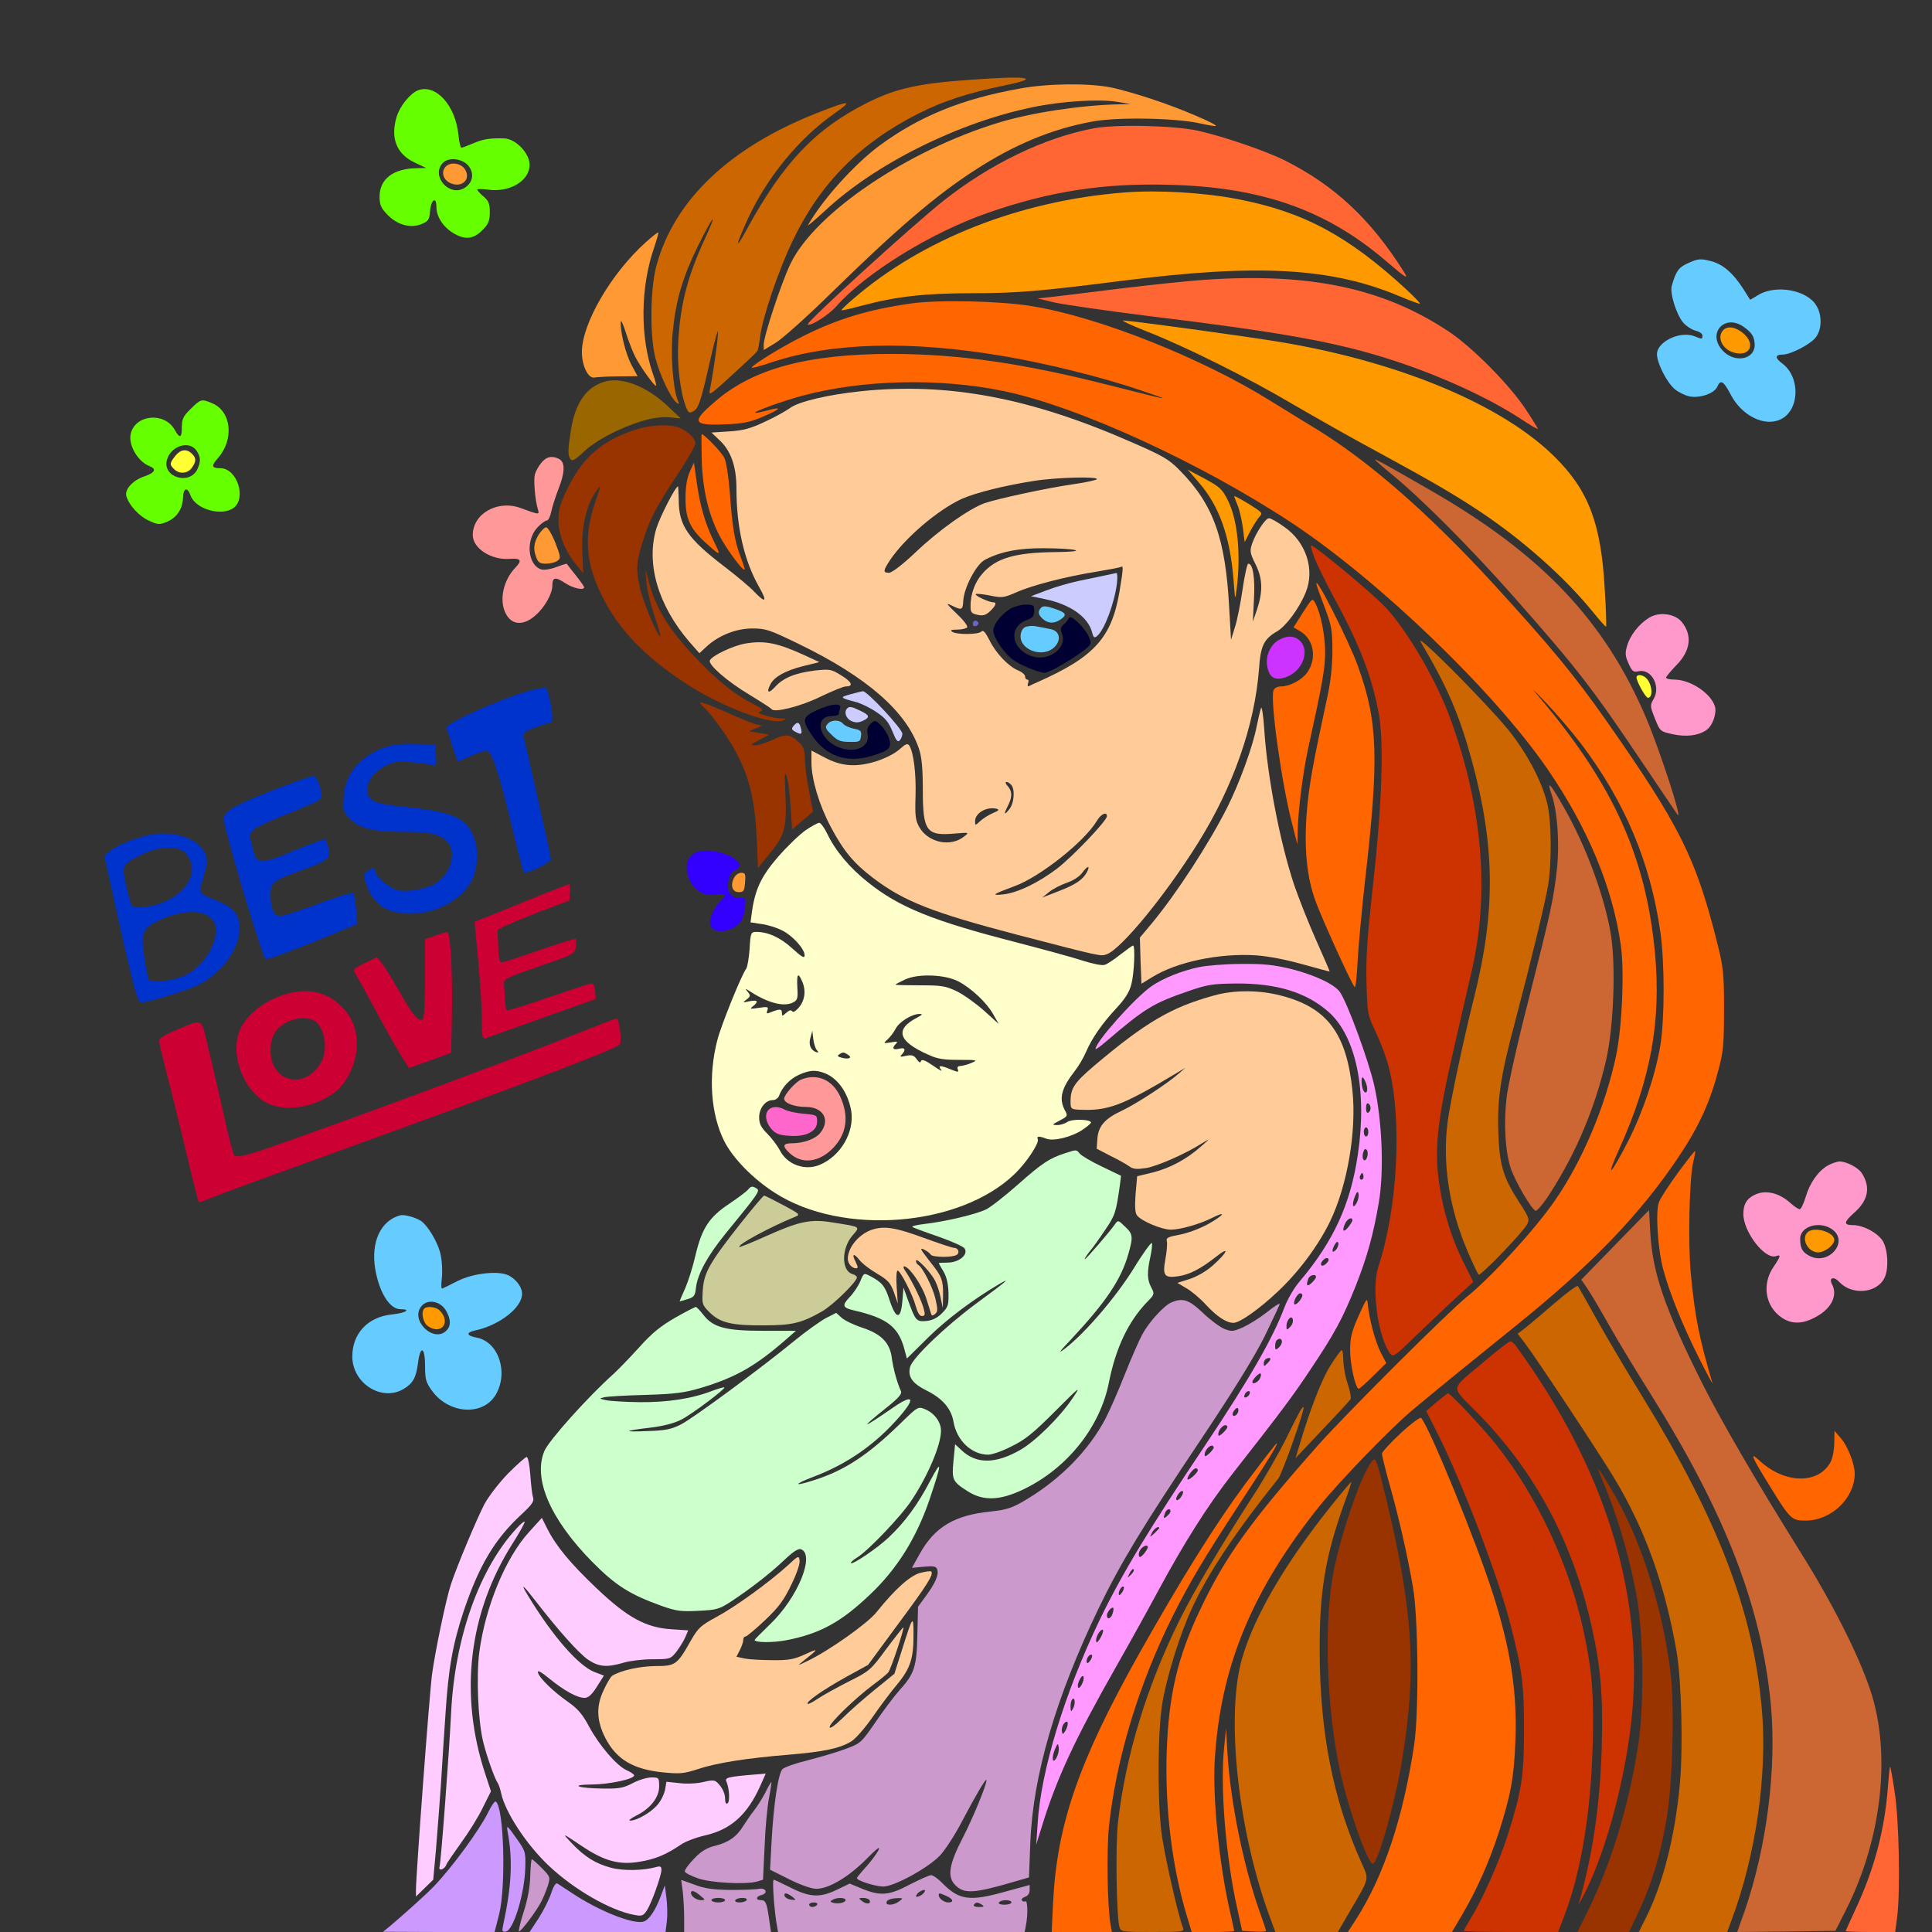 <?xml version="1.0" encoding="UTF-8" standalone="no"?>
<svg
   xmlns:dc="http://purl.org/dc/elements/1.1/"
   xmlns:cc="http://creativecommons.org/ns#"
   xmlns:rdf="http://www.w3.org/1999/02/22-rdf-syntax-ns#"
   xmlns:svg="http://www.w3.org/2000/svg"
   xmlns="http://www.w3.org/2000/svg"
   xmlns:sodipodi="http://sodipodi.sourceforge.net/DTD/sodipodi-0.dtd"
   xmlns:inkscape="http://www.inkscape.org/namespaces/inkscape"
   version="1.0"
   width="850pt"
   height="850pt"
   viewBox="0 0 850 850"
   preserveAspectRatio="xMidYMid meet"
   id="svg2"
   inkscape:version="0.91 r13725"
   sodipodi:docname="IMG_1867.svg">
  <rect x="0" y="0" width="850" height="850" fill="#333333" stroke="none"/>
  <defs
     id="defs212" />
  <sodipodi:namedview
     pagecolor="#ffffff"
     bordercolor="#666666"
     borderopacity="1"
     objecttolerance="10"
     gridtolerance="10"
     guidetolerance="10"
     inkscape:pageopacity="0"
     inkscape:pageshadow="2"
     inkscape:window-width="1920"
     inkscape:window-height="980"
     id="namedview210"
     showgrid="false"
     inkscape:zoom="0.88847059"
     inkscape:cx="513.00489"
     inkscape:cy="510.49043"
     inkscape:window-x="0"
     inkscape:window-y="1"
     inkscape:window-maximized="1"
     inkscape:current-layer="svg2" />
  <g
     transform="translate(0,850) scale(0.1,-0.1)"
     fill="#000000"
     stroke="none"
     id="g6">
    <path
       d="M0 4250 l0 -4250 828 0 827 1 72 67 72 67 16 235 c8 129 22 337 30 462 8 125 21 273 30 329 33 224 131 547 215 708 47 91 133 190 195 227 27 15 54 43 70 70 28 47 270 295 468 478 135 124 157 159 206 331 41 139 74 192 166 260 40 30 76 59 80 65 4 7 -5 23 -22 38 -112 104 -166 283 -143 476 14 117 31 174 95 321 44 98 54 134 59 198 4 42 3 77 -1 77 -5 -1 -19 -7 -33 -15 -36 -21 -86 -19 -110 5 -25 25 -25 55 0 103 l20 37 -22 0 c-90 0 -153 139 -94 207 22 26 30 28 93 28 57 0 76 -4 105 -24 20 -14 43 -36 52 -50 15 -25 15 -21 16 86 0 169 -33 300 -110 433 -57 98 -188 248 -273 313 -99 76 -200 184 -262 280 -49 74 -51 77 -90 77 -22 0 -53 7 -68 15 -26 14 -28 13 -37 -11 -6 -14 -10 -28 -10 -31 0 -3 -16 -27 -35 -53 -87 -118 -203 -97 -213 39 -4 55 3 80 46 164 2 4 -11 7 -29 7 -77 0 -149 63 -149 130 0 105 117 174 232 137 49 -15 49 -15 42 6 -15 47 -8 133 14 169 25 40 70 63 105 54 23 -5 24 -3 30 67 8 90 21 129 62 188 l33 46 -20 31 c-86 137 55 430 303 628 38 31 87 82 111 117 147 217 446 405 808 507 319 89 597 108 953 64 242 -29 399 -79 662 -209 105 -51 225 -110 267 -129 236 -110 438 -312 591 -586 38 -69 104 -138 202 -212 131 -99 278 -275 350 -418 15 -30 57 -86 92 -124 43 -47 78 -98 108 -160 71 -145 95 -270 95 -503 0 -78 5 -142 11 -157 13 -27 29 -26 29 3 0 9 13 38 29 64 36 56 92 87 157 87 41 0 51 -5 86 -40 40 -40 40 -41 36 -104 -3 -50 -10 -71 -31 -99 -15 -20 -27 -38 -27 -40 0 -3 15 -8 34 -11 44 -8 111 -57 131 -95 33 -65 5 -150 -60 -177 -40 -16 -112 -18 -149 -4 -14 5 -26 6 -26 2 0 -4 16 -53 35 -109 19 -56 53 -171 75 -255 23 -84 66 -229 96 -323 81 -251 98 -341 98 -515 0 -164 -18 -261 -77 -421 -86 -232 -104 -481 -61 -834 26 -210 69 -357 151 -518 102 -198 261 -298 352 -222 63 53 63 159 0 172 -31 6 -39 30 -13 40 23 9 89 -14 124 -43 53 -45 83 -108 88 -188 3 -49 0 -82 -10 -106 -36 -85 -121 -148 -213 -157 -30 -3 -55 -7 -55 -8 0 -1 36 -62 80 -134 224 -368 333 -654 386 -1016 19 -130 24 -393 11 -532 l-7 -83 60 0 60 0 0 4250 0 4250 -4250 0 -4250 0 0 -4250z m1925 3864 c54 -25 115 -137 115 -210 0 -21 3 -25 18 -19 52 23 121 35 162 29 35 -5 55 -16 88 -49 37 -37 42 -48 42 -88 0 -34 -6 -53 -25 -75 -25 -30 -98 -62 -140 -62 -21 0 -22 -2 -12 -38 13 -49 4 -83 -34 -126 -53 -61 -124 -59 -191 5 -39 36 -43 38 -59 23 -10 -9 -38 -19 -62 -21 -98 -11 -199 85 -182 175 8 43 57 98 101 112 l36 12 -21 22 c-65 69 -55 215 21 282 52 47 88 54 143 28z m5640 -753 c41 -19 108 -85 127 -126 l10 -23 42 19 c151 68 332 -48 286 -185 -14 -42 -75 -99 -123 -115 l-35 -12 24 -42 c48 -85 26 -205 -45 -242 -80 -41 -196 10 -262 114 l-15 23 -34 -21 c-114 -69 -270 41 -270 189 0 51 31 85 94 102 l44 12 -25 32 c-73 97 -61 228 25 273 47 25 105 26 157 2z m-6604 -624 c70 -46 88 -136 44 -222 -13 -27 -23 -49 -22 -50 84 -32 125 -137 77 -198 -42 -53 -126 -59 -193 -13 l-35 24 -24 -36 c-56 -88 -137 -92 -218 -14 -79 76 -79 138 -1 181 43 23 43 24 23 40 -33 26 -62 83 -62 122 0 41 27 82 70 104 33 17 96 20 105 5 3 -5 14 -14 25 -20 15 -8 22 -4 39 25 24 41 75 75 112 75 14 0 41 -10 60 -23z m1469 -1232 c14 -17 43 -197 32 -206 -4 -3 -32 -16 -63 -28 -56 -22 -57 -23 -48 -54 10 -38 109 -471 116 -508 4 -23 -1 -27 -77 -57 -45 -18 -90 -32 -100 -32 -15 0 -23 22 -50 138 -50 218 -92 376 -101 386 -4 5 -30 0 -61 -12 -77 -31 -80 -31 -99 8 l-18 35 -1 -32 c0 -17 -7 -38 -15 -47 -14 -13 -21 -13 -63 -1 -99 30 -192 11 -222 -46 -20 -37 4 -47 146 -63 175 -19 209 -30 266 -87 55 -55 73 -107 65 -190 -9 -105 -62 -175 -174 -231 -112 -55 -247 -49 -320 15 l-33 29 0 -55 c0 -34 -5 -59 -12 -64 -20 -12 -212 -90 -316 -129 -128 -47 -138 -46 -166 17 l-23 52 -30 -54 c-62 -111 -164 -176 -343 -223 -138 -35 -136 -37 -183 156 -64 266 -108 482 -105 513 6 63 177 139 313 139 110 0 180 -46 207 -136 9 -32 9 -48 -5 -90 -9 -29 -15 -53 -14 -54 12 -10 97 -41 97 -36 0 4 -18 71 -40 149 -57 206 -58 216 -24 240 72 51 405 187 433 178 23 -7 51 -73 51 -120 0 -20 -8 -43 -18 -53 -10 -10 -76 -40 -147 -66 -72 -27 -134 -52 -138 -56 -5 -4 -5 -24 -1 -44 8 -46 5 -46 181 29 70 30 131 51 134 47 11 -12 41 -143 36 -156 -3 -7 -58 -35 -124 -61 -65 -27 -124 -53 -130 -58 -14 -10 -18 -63 -5 -71 5 -3 72 20 151 50 78 30 149 54 157 54 11 0 13 6 9 20 -8 26 8 46 57 71 l38 19 27 -39 c52 -74 117 -89 207 -46 63 30 87 120 39 140 -10 4 -81 11 -158 15 -185 11 -231 27 -272 98 -23 38 -25 50 -19 104 11 105 80 192 195 246 43 20 70 25 135 26 45 0 93 -3 107 -7 24 -6 26 -4 21 18 -6 35 10 51 102 97 94 47 177 79 290 113 98 29 91 28 106 10z m118 -916 c2 -37 -2 -59 -10 -67 -7 -5 -76 -34 -153 -62 -77 -29 -145 -56 -150 -61 -11 -8 -8 -89 4 -89 3 0 75 25 160 55 84 30 157 52 162 49 5 -3 9 -33 9 -68 0 -74 15 -64 -184 -127 l-138 -44 5 -38 c3 -21 7 -40 9 -42 3 -4 191 62 320 111 30 12 51 15 57 9 13 -14 22 -108 12 -123 -4 -7 -80 -40 -167 -73 -87 -33 -206 -78 -264 -99 -58 -22 -112 -40 -121 -40 -14 0 -17 28 -24 213 -5 116 -9 248 -9 291 l-1 80 80 35 c215 93 362 150 380 148 17 -2 20 -11 23 -58z m-536 -199 c4 -25 10 -154 14 -286 l7 -242 -25 -16 c-13 -9 -56 -27 -95 -40 -39 -13 -80 -29 -91 -35 -11 -6 -27 -9 -35 -6 -16 7 -79 111 -178 295 -39 74 -78 144 -85 155 -8 11 -14 25 -14 31 0 12 130 74 154 74 17 0 66 -66 127 -170 l44 -75 3 157 2 156 63 25 c87 35 100 32 109 -23z m-547 -242 c57 -29 72 -45 110 -113 44 -79 51 -129 30 -201 -34 -117 -102 -188 -219 -227 -67 -23 -170 -22 -221 2 -102 47 -178 199 -159 316 30 182 289 308 459 223z m1285 -100 c10 -23 30 -160 25 -166 -13 -14 -527 -210 -970 -369 -176 -63 -462 -166 -635 -228 -173 -63 -318 -111 -322 -107 -5 5 -160 628 -185 744 -5 25 0 29 73 63 107 49 162 64 173 46 9 -14 126 -478 137 -543 3 -22 12 -38 19 -38 41 0 1588 573 1645 609 23 15 30 13 40 -11z m5421 -661 c75 -50 88 -144 31 -216 l-31 -39 30 -6 c73 -14 128 -89 129 -174 0 -100 -55 -155 -150 -149 -30 2 -63 7 -72 11 -15 7 -18 3 -18 -16 0 -38 -40 -89 -90 -116 -87 -46 -197 -16 -235 64 -21 45 -19 122 5 169 24 47 24 45 5 45 -8 0 -31 16 -51 36 -110 111 -95 267 26 281 37 4 56 -1 104 -26 32 -17 60 -30 61 -29 1 2 9 25 19 51 45 120 152 171 237 114z m-6336 -226 c72 -32 122 -118 132 -226 l6 -63 43 19 c114 51 220 44 274 -17 33 -38 38 -70 16 -113 -19 -36 -78 -88 -125 -109 -20 -9 -38 -18 -40 -19 -2 -2 8 -13 24 -25 37 -29 65 -93 65 -148 0 -126 -108 -213 -226 -181 -47 12 -118 70 -140 113 l-16 30 -26 -25 c-40 -37 -69 -49 -118 -49 -115 0 -206 124 -175 238 16 59 73 120 130 141 l49 17 -24 35 c-37 56 -55 120 -56 193 -1 92 30 154 92 186 53 27 63 27 115 3z"
       id="path8"
       style="fill:none" />
    <path
       d="M1840 8103 c-35 -13 -81 -70 -95 -117 -28 -93 -1 -162 77 -200 l53 -25 -40 -1 c-104 -1 -165 -47 -165 -125 0 -35 6 -50 33 -78 43 -46 103 -63 151 -43 31 13 35 19 38 57 4 51 28 67 28 19 0 -45 31 -91 80 -119 50 -28 86 -22 126 20 23 24 29 39 29 76 0 36 -5 49 -27 68 -16 13 -28 27 -28 31 0 3 20 3 44 0 97 -15 186 38 186 109 0 51 -61 114 -111 116 -64 2 -94 -3 -138 -22 -24 -10 -47 -19 -51 -19 -4 0 -10 25 -13 56 -13 131 -99 225 -177 197z m223 -335 c24 -33 17 -71 -18 -94 -66 -43 -150 50 -98 108 26 29 90 21 116 -14z"
       id="path10"
       style="fill:#66ff00" />
    <path
       d="M1962 7768 c-22 -22 -14 -56 16 -72 52 -26 97 14 67 60 -17 26 -62 33 -83 12z"
       id="path12"
       style="fill:#ff9933" />
    <path
       d="M7424 7341 c-39 -18 -51 -35 -69 -99 -9 -31 20 -125 50 -161 14 -16 39 -32 55 -36 17 -4 30 -13 30 -21 0 -17 -1 -17 -36 -3 -64 24 -164 -25 -164 -79 0 -40 43 -124 78 -154 17 -14 46 -28 65 -32 46 -9 109 13 122 42 15 34 27 27 60 -35 48 -92 148 -142 219 -108 84 40 88 186 7 246 -33 24 -32 39 2 39 35 0 122 45 145 75 28 35 29 99 3 141 -41 68 -176 93 -254 47 l-37 -22 -33 52 c-42 65 -86 103 -135 117 -50 13 -60 13 -108 -9z m246 -278 c38 -26 49 -45 50 -80 0 -68 -94 -82 -145 -21 -63 75 14 157 95 101z"
       id="path14"
       style="fill:#66ccff" />
    <path
       d="M7582 7048 c-29 -29 -7 -82 42 -98 73 -24 104 35 45 84 -33 28 -68 33 -87 14z"
       id="path16"
       style="fill:#ff9900" />
    <path
       d="M839 6701 c-33 -32 -39 -45 -39 -80 0 -49 -9 -52 -32 -11 -45 79 -174 66 -193 -19 -11 -50 32 -122 83 -142 32 -12 24 -29 -23 -45 -51 -17 -88 -58 -79 -87 12 -41 57 -89 100 -108 39 -18 46 -18 78 -5 43 18 69 56 71 104 1 45 19 52 33 13 21 -61 135 -94 189 -56 59 42 16 175 -57 175 -40 0 -42 10 -10 46 71 82 58 205 -27 240 -46 20 -51 18 -94 -25z m25 -183 c19 -27 20 -48 5 -81 -33 -73 -154 -38 -135 38 16 63 98 89 130 43z"
       id="path18"
       style="fill:#66ff00" />
    <path
       d="M771 6494 c-25 -32 -26 -38 -5 -58 22 -23 60 -20 78 6 20 28 20 43 0 62 -23 23 -50 19 -73 -10z"
       id="path20"
       style="fill:#ffff33" />
    <path
       d="M2360 5469 c-119 -26 -405 -151 -396 -173 3 -6 15 -41 26 -78 12 -38 23 -68 25 -68 1 0 28 11 60 26 32 14 64 23 70 20 21 -8 54 -110 105 -324 27 -112 51 -206 54 -209 11 -11 121 43 120 58 -2 17 -111 504 -120 535 -5 19 1 25 50 43 31 12 61 21 66 21 6 0 10 11 10 25 0 33 -20 124 -28 128 -4 2 -23 0 -42 -4z"
       id="path22"
       style="fill:#0033cc" />
    <path
       d="M1693 5212 c-110 -39 -175 -117 -181 -218 -4 -61 -3 -65 30 -98 42 -42 102 -56 244 -56 114 0 161 -13 188 -51 36 -52 1 -146 -67 -181 -43 -22 -123 -34 -161 -24 -32 8 -96 63 -96 82 0 18 -11 18 -34 1 -17 -12 -17 -18 -6 -53 30 -92 90 -133 196 -134 104 0 209 52 260 130 35 53 43 143 19 206 -33 86 -92 112 -303 134 -123 13 -149 22 -163 54 -17 37 16 94 72 124 38 20 54 23 114 19 39 -3 80 -8 93 -12 22 -7 23 -6 20 41 l-3 49 -85 2 c-61 2 -99 -2 -137 -15z"
       id="path24"
       style="fill:#0033cc" />
    <path
       d="M1197 5022 c-189 -75 -221 -96 -211 -139 34 -150 172 -603 183 -603 16 0 124 40 263 97 l140 58 -5 63 c-3 35 -9 67 -13 72 -5 4 -74 -16 -153 -46 -80 -30 -155 -54 -168 -54 -28 0 -43 32 -43 95 0 51 11 60 115 98 146 52 158 63 135 121 l-9 25 -53 -18 c-29 -11 -86 -33 -126 -51 -41 -17 -86 -30 -100 -28 -24 3 -29 10 -42 61 -13 54 -13 58 6 77 11 11 77 42 148 69 71 28 135 56 142 63 12 11 12 21 1 58 -7 25 -19 46 -27 46 -8 1 -91 -28 -183 -64z"
       id="path26"
       style="fill:#0033cc" />
    <path
       d="M670 4829 c-61 -10 -149 -44 -183 -71 l-28 -23 65 -295 c69 -307 81 -350 100 -350 28 0 206 55 249 77 101 50 180 158 181 245 1 63 -25 96 -99 125 -80 31 -82 33 -62 96 9 30 17 64 17 76 0 83 -115 140 -240 120z m137 -74 c12 -8 27 -31 33 -50 27 -83 -67 -177 -196 -194 -36 -5 -57 -4 -63 3 -5 6 -16 46 -26 89 -20 92 -19 93 68 137 68 34 147 41 184 15z m89 -275 c15 -6 33 -18 40 -28 45 -59 -25 -199 -122 -243 -52 -24 -149 -36 -159 -20 -4 7 -13 51 -20 99 -16 107 -9 126 58 159 74 38 156 50 203 33z"
       id="path28"
       style="fill:#0033cc" />
    <path
       d="M644 4706 c-28 -13 -54 -28 -57 -32 -9 -16 16 -116 31 -121 24 -10 118 26 151 56 33 31 43 85 19 109 -19 19 -89 14 -144 -12z"
       id="path30"
       style="fill:none" />
    <path
       d="M760 4431 c-98 -31 -103 -36 -95 -89 16 -117 13 -112 57 -112 68 0 136 46 172 117 46 92 -7 125 -134 84z"
       id="path32"
       style="fill:none" />
    <path
       d="M2335 4544 c-88 -36 -180 -73 -203 -82 l-44 -17 6 -65 c19 -200 25 -284 26 -364 0 -79 2 -88 18 -83 9 3 122 43 250 89 l233 83 -3 35 c-2 24 -8 34 -18 33 -8 -1 -93 -29 -189 -62 -96 -33 -177 -58 -181 -56 -4 2 -8 26 -9 52 -1 26 -3 57 -4 68 -2 17 20 27 154 73 154 53 157 54 162 85 2 18 3 34 1 36 -3 3 -73 -19 -157 -48 -83 -29 -159 -54 -167 -55 -12 -1 -16 14 -18 71 l-3 72 33 17 c18 9 89 38 158 65 l125 47 3 36 c2 20 0 36 -5 36 -4 -1 -80 -30 -168 -66z"
       id="path34"
       style="fill:#cc0033" />
    <path
       d="M1913 4383 l-43 -15 0 -173 c0 -112 -4 -176 -11 -180 -17 -11 -45 22 -100 119 -28 50 -62 106 -75 123 l-25 32 -54 -26 c-51 -25 -54 -28 -41 -48 7 -11 48 -85 91 -165 43 -80 93 -168 111 -197 l33 -52 93 33 93 34 3 153 c4 199 -6 379 -21 378 -7 0 -31 -7 -54 -16z"
       id="path36"
       style="fill:#cc0033" />
    <path
       d="M1253 4125 c-98 -30 -180 -99 -203 -171 -35 -105 26 -255 123 -306 79 -42 212 -21 301 47 54 41 96 133 96 209 0 76 -24 129 -78 178 -63 57 -148 72 -239 43z m128 -115 c45 -25 64 -122 34 -179 -50 -98 -164 -109 -210 -21 -21 40 -19 109 4 146 32 53 121 81 172 54z"
       id="path38"
       style="fill:#cc0033" />
    <path
       d="M1284 3976 c-63 -28 -82 -92 -44 -153 16 -27 26 -33 54 -33 67 0 114 73 95 145 -15 53 -48 66 -105 41z"
       id="path40"
       style="fill:none" />
    <path
       d="M2555 3959 c-361 -144 -1336 -502 -1453 -535 -38 -11 -66 -14 -71 -8 -5 5 -25 81 -44 169 -20 88 -50 220 -68 293 -36 151 -20 142 -146 89 -46 -18 -73 -36 -73 -45 0 -8 13 -65 29 -126 16 -61 55 -218 86 -348 31 -131 58 -238 60 -238 3 0 28 9 57 21 73 29 255 95 738 270 650 236 1037 383 1056 403 11 12 -1 116 -14 115 -4 0 -74 -27 -157 -60z"
       id="path42"
       style="fill:#cc0033" />
    <path
       d="M8043 3373 c-43 -24 -81 -77 -99 -140 -9 -29 -20 -53 -26 -53 -6 0 -26 13 -44 30 -47 41 -103 55 -148 36 -40 -17 -56 -42 -56 -88 1 -80 97 -203 145 -184 21 8 19 -2 -11 -46 -54 -77 -38 -176 35 -225 44 -30 92 -29 150 3 69 37 97 95 71 144 -15 29 8 36 32 10 55 -59 163 -51 198 16 20 37 17 124 -6 163 -21 36 -86 71 -132 71 -42 0 -40 13 4 53 64 55 75 114 35 176 -16 24 -67 51 -98 51 -10 0 -33 -8 -50 -17z m21 -284 c70 -55 -20 -157 -102 -115 -33 17 -42 34 -42 76 0 57 90 81 144 39z"
       id="path44"
       style="fill:#ff99cc" />
    <path
       d="M7952 3078 c-29 -29 3 -88 47 -88 29 0 71 32 71 55 0 35 -90 61 -118 33z"
       id="path46"
       style="fill:#ff9900" />
    <path
       d="M1760 3153 c-86 -24 -129 -118 -109 -237 18 -104 64 -176 111 -176 50 0 22 -17 -38 -23 -106 -11 -174 -84 -174 -185 0 -119 131 -201 227 -142 40 24 54 50 62 113 10 80 31 72 31 -11 0 -61 4 -74 30 -110 74 -103 223 -113 280 -20 59 98 14 235 -83 253 -44 8 -48 22 -9 31 98 20 193 88 207 147 9 33 -16 73 -56 95 -43 23 -155 11 -224 -23 -33 -17 -64 -32 -69 -34 -5 -2 -6 17 -2 46 3 28 1 73 -5 101 -11 56 -60 136 -91 153 -31 17 -71 26 -88 22z m205 -424 c19 -36 19 -64 -1 -83 -55 -56 -160 44 -111 106 28 36 88 24 112 -23z"
       id="path48"
       style="fill:#66ccff" />
    <path
       d="M1867 2743 c-16 -15 -6 -62 15 -77 60 -42 104 17 52 69 -16 15 -55 20 -67 8z"
       id="path50"
       style="fill:#ff9900" />
    <path
       d="M4269 8149 c-228 -16 -328 -38 -453 -101 -228 -114 -371 -264 -531 -558 -53 -98 -50 -74 6 49 84 181 223 351 379 461 86 60 72 61 -75 3 -384 -151 -629 -383 -707 -672 -27 -99 -30 -303 -5 -404 18 -73 66 -175 92 -197 14 -12 15 -10 5 14 -20 54 -30 202 -20 298 14 140 44 240 111 376 68 138 90 161 30 31 -76 -164 -108 -288 -117 -453 -6 -100 9 -224 35 -289 9 -23 14 -26 30 -17 24 12 34 41 76 227 18 81 34 137 34 123 1 -25 -21 -182 -35 -250 -7 -34 -5 -33 97 60 57 52 107 99 110 104 4 4 9 33 13 63 10 85 81 295 146 429 121 250 295 425 550 554 111 56 219 91 379 124 168 34 109 44 -150 25z"
       id="path52"
       style="fill:#cc6600" />
    <path
       d="M4485 8110 c-252 -45 -439 -121 -615 -250 -111 -83 -249 -235 -315 -350 -5 -8 28 20 74 62 219 206 590 391 918 457 124 26 287 36 368 23 l60 -10 -55 -1 c-167 -4 -384 -37 -528 -81 -402 -123 -807 -398 -914 -620 -40 -83 -118 -319 -118 -356 l0 -24 53 32 c28 17 138 115 242 217 290 284 463 432 635 543 171 111 338 181 515 213 108 21 371 16 475 -8 36 -8 67 -13 69 -11 7 7 -156 77 -272 115 -64 22 -151 47 -193 55 -101 19 -276 17 -399 -6z"
       id="path54"
       style="fill:#ff9933" />
    <path
       d="M4810 7935 c-216 -41 -454 -156 -660 -319 -135 -107 -605 -535 -596 -543 10 -11 92 41 126 80 130 147 418 325 670 412 271 94 507 130 795 122 405 -10 690 -111 950 -333 91 -78 105 -87 81 -49 -148 234 -306 380 -525 490 -85 42 -272 106 -381 130 -105 23 -363 29 -460 10z"
       id="path56"
       style="fill:#ff6633" />
    <path
       d="M4945 7653 c-457 -36 -885 -204 -1190 -467 -31 -26 -55 -50 -53 -51 2 -2 44 8 93 21 150 40 276 54 486 54 195 0 296 9 659 55 598 76 920 57 1219 -69 47 -20 86 -34 88 -32 2 2 -24 29 -58 61 -257 237 -453 343 -744 399 -150 29 -352 41 -500 29z"
       id="path58"
       style="fill:#ff9900" />
    <path
       d="M2842 7435 c-153 -137 -282 -359 -282 -484 0 -61 28 -117 55 -112 11 2 58 5 105 5 l85 1 -27 50 c-25 47 -49 143 -47 189 0 12 11 -10 23 -49 12 -38 31 -86 41 -105 22 -44 86 -132 91 -127 2 2 -3 24 -12 48 -59 166 -57 386 5 563 11 33 19 61 17 63 -2 2 -26 -17 -54 -42z"
       id="path60"
       style="fill:#ff9933" />
    <path
       d="M5300 7269 c-63 -4 -225 -21 -360 -37 -135 -17 -274 -34 -310 -38 l-65 -7 75 -18 c41 -9 226 -36 410 -59 591 -72 828 -115 1065 -191 216 -69 433 -168 579 -264 38 -25 70 -44 72 -42 1 1 -23 40 -54 87 -71 107 -233 271 -336 340 -288 192 -610 261 -1076 229z"
       id="path62"
       style="fill:#ff6633" />
    <path
       d="M4010 7165 c-187 -26 -325 -68 -475 -143 -91 -45 -218 -123 -228 -139 -3 -5 38 6 91 24 261 86 605 96 1012 27 188 -31 441 -94 605 -150 151 -51 147 -50 -130 20 -384 98 -663 138 -960 139 -369 0 -610 -64 -777 -208 -108 -92 -102 -108 42 -102 76 3 108 9 160 31 85 36 96 49 29 31 -29 -8 -55 -13 -57 -11 -5 6 126 53 208 75 265 71 602 79 883 21 328 -67 874 -318 1277 -585 384 -256 884 -738 1118 -1078 177 -258 287 -521 323 -776 16 -116 6 -357 -21 -486 -47 -222 -150 -467 -272 -641 -86 -124 -278 -334 -384 -419 -84 -68 -530 -513 -653 -651 -300 -339 -409 -490 -521 -726 -99 -208 -138 -375 -147 -623 -8 -248 23 -507 88 -722 l22 -73 94 0 c51 0 93 2 93 5 0 2 -9 42 -19 87 -46 200 -76 495 -67 658 24 414 162 750 462 1125 88 109 313 342 409 422 110 92 260 214 450 367 336 270 551 493 720 746 90 134 139 242 176 385 21 78 24 113 24 265 0 163 -3 184 -32 300 -93 367 -162 506 -485 968 -141 201 -246 328 -503 609 -280 304 -540 532 -773 675 -57 35 -149 91 -205 126 -302 188 -756 368 -1047 415 -138 23 -413 29 -530 12z m2946 -1937 c194 -257 305 -522 349 -829 19 -136 19 -378 0 -497 -21 -129 -77 -295 -141 -421 -79 -154 -103 -175 -40 -36 140 311 185 564 157 865 -40 418 -180 731 -498 1110 -52 61 -51 61 22 -15 42 -44 110 -124 151 -177z"
       id="path64"
       style="fill:#ff6600" />
    <path
       d="M5040 7044 c170 -66 457 -209 647 -322 93 -54 258 -148 368 -207 239 -130 340 -188 460 -268 187 -125 369 -287 492 -438 31 -38 57 -68 59 -66 2 2 0 77 -6 168 -16 288 -72 433 -221 580 -229 227 -677 415 -1199 503 -154 26 -668 96 -699 96 -9 0 36 -21 99 -46z"
       id="path66"
       style="fill:#ff9900" />
    <path
       d="M2657 6820 c-80 -25 -127 -95 -146 -217 -13 -86 -13 -104 -2 -122 8 -12 20 -6 60 32 32 30 85 64 146 92 102 47 176 65 240 58 l40 -4 -59 56 c-94 88 -204 129 -279 105z"
       id="path68"
       style="fill:#996600" />
    <path
       d="M3790 6779 c-146 -15 -277 -46 -314 -74 -18 -13 -68 -41 -112 -61 -63 -30 -94 -38 -156 -42 l-78 -5 40 -38 c47 -46 70 -114 70 -208 0 -170 34 -318 100 -434 37 -65 29 -73 -21 -21 -18 20 -77 69 -129 109 -165 126 -204 182 -204 298 -1 31 -2 57 -3 57 -11 0 -78 -131 -95 -184 -47 -155 7 -340 146 -501 l43 -49 29 27 c54 51 132 82 204 82 60 0 76 -6 204 -68 301 -146 474 -298 529 -461 12 -36 17 -85 17 -179 0 -185 15 -206 143 -194 61 5 62 5 39 -13 -59 -48 -157 -28 -197 40 -17 30 -20 49 -17 139 3 100 -9 190 -27 220 -8 12 -16 9 -45 -17 -22 -19 -64 -40 -106 -53 -88 -26 -152 -20 -227 21 l-53 28 0 -52 c0 -74 34 -188 85 -284 57 -107 100 -159 188 -226 135 -102 260 -151 630 -248 381 -99 369 -96 397 -86 64 24 257 259 400 488 156 249 250 519 269 766 7 103 21 132 79 166 39 22 97 100 126 170 42 101 3 223 -94 290 -29 21 -59 38 -67 38 -15 0 -56 -61 -74 -111 -11 -33 -10 -41 14 -90 32 -63 34 -119 8 -199 l-19 -55 5 100 c5 95 -5 155 -25 155 -5 0 -16 -51 -25 -112 -9 -62 -24 -138 -34 -168 l-17 -55 -8 140 c-16 305 -69 455 -217 605 -49 50 -74 64 -209 123 -448 197 -807 265 -1192 226z m1035 -388 c-6 -4 -50 -14 -100 -21 -114 -16 -336 -64 -394 -84 -70 -26 -200 -118 -303 -216 -58 -55 -104 -90 -117 -90 -27 0 -26 9 5 56 65 97 209 220 315 269 61 27 188 59 317 79 98 16 291 21 277 7z m-95 -311 c16 -5 -15 -8 -87 -9 -177 -2 -261 -26 -321 -95 -33 -37 -52 -90 -52 -143 0 -27 4 -32 31 -38 24 -5 36 -2 55 16 25 24 31 39 14 39 -19 0 -83 30 -77 36 3 3 31 0 62 -6 53 -11 61 -10 114 13 68 31 222 71 356 92 54 9 102 18 107 21 11 7 10 -8 -7 -111 -35 -201 -110 -285 -360 -396 -16 -7 -34 -15 -39 -18 -5 -2 -6 4 -3 13 4 9 2 16 -3 16 -6 0 -10 6 -10 14 0 7 -13 19 -30 26 -43 18 -97 74 -126 132 -19 37 -28 48 -37 39 -13 -13 -106 -14 -127 -1 -11 7 -6 10 22 10 20 0 40 5 43 10 4 6 -17 33 -47 61 -45 43 -48 48 -21 35 45 -22 49 -21 51 22 4 58 57 159 95 179 68 36 149 52 262 51 61 0 121 -4 135 -8z m-282 -1032 c19 -19 14 -83 -8 -109 -23 -29 -25 -22 -5 17 19 38 19 63 -2 86 -18 20 -4 25 15 6z m-79 -125 c-19 -8 -44 -24 -56 -35 -23 -21 -23 -21 -23 -1 0 36 50 65 94 55 14 -4 11 -8 -15 -19z m501 -14 c0 -20 -153 -180 -220 -231 -82 -62 -175 -107 -237 -113 -55 -6 -45 1 50 36 113 41 309 197 363 288 18 30 44 42 44 20z m-88 -246 c-18 -34 -52 -56 -125 -84 l-72 -28 30 24 c17 14 52 32 78 41 29 10 56 27 69 45 23 31 36 33 20 2z"
       id="path70"
       style="fill:#ffcc99" />
    <path
       d="M4860 5968 c-25 -5 -76 -16 -115 -24 -38 -8 -101 -26 -140 -41 l-69 -26 62 -13 c111 -23 190 -79 207 -147 6 -23 10 -25 22 -15 32 26 76 144 87 231 3 26 2 46 -2 46 -4 -1 -27 -6 -52 -11z"
       id="path72"
       style="fill:#ccccff" />
    <path
       d="M4444 5821 c-40 -25 -74 -68 -74 -96 0 -27 45 -96 83 -125 31 -24 117 -60 144 -60 19 0 132 66 177 103 28 22 29 26 17 54 -17 41 -82 103 -88 84 -3 -7 -13 -20 -23 -28 -14 -13 -16 -20 -7 -43 22 -59 -55 -119 -127 -99 -95 26 -114 130 -29 161 27 10 33 17 33 40 0 26 -3 28 -37 28 -21 0 -52 -9 -69 -19z"
       id="path74"
       style="fill:#000033" />
    <path
       d="M4581 5827 c-16 -16 -14 -32 7 -50 23 -21 51 -22 80 -1 28 20 22 29 -32 47 -32 11 -47 12 -55 4z"
       id="path76"
       style="fill:#66ccff" />
    <path
       d="M4280 5755 c0 -9 6 -12 15 -9 8 4 12 10 9 15 -8 14 -24 10 -24 -6z"
       id="path78"
       style="fill:#6666cc" />
    <path
       d="M4508 5740 c-11 -7 -18 -23 -18 -40 0 -38 41 -70 90 -70 77 0 111 91 38 103 -18 4 -46 9 -63 12 -16 3 -38 0 -47 -5z"
       id="path80"
       style="fill:#66ccff" />
    <path
       d="M2800 6611 c-149 -48 -234 -120 -301 -256 -35 -71 -42 -95 -42 -144 0 -65 30 -138 81 -199 l28 -34 -4 95 c-5 104 17 201 58 262 25 37 25 32 1 -37 -53 -154 -46 -269 24 -413 73 -151 191 -275 380 -397 151 -98 367 -179 419 -158 19 8 18 9 -8 9 -16 1 -47 6 -69 13 -31 9 -35 13 -21 18 15 6 8 13 -36 35 -79 40 -154 101 -248 200 -122 128 -177 219 -209 340 l-13 50 4 -56 c2 -30 18 -96 34 -145 17 -49 29 -90 27 -92 -9 -10 -78 154 -91 218 -17 81 -14 111 18 210 29 90 56 141 148 281 44 66 80 129 80 138 0 22 -36 56 -73 70 -42 16 -124 12 -187 -8z"
       id="path82"
       style="fill:#993300" />
    <path
       d="M3087 6494 c2 -134 26 -244 73 -340 35 -72 132 -199 114 -149 -3 11 -13 38 -21 60 -21 58 -32 124 -42 267 -6 75 -16 138 -25 155 -12 24 -88 103 -99 103 -1 0 -1 -43 0 -96z"
       id="path84"
       style="fill:#ff6600" />
    <path
       d="M2381 6463 c-12 -14 -24 -37 -28 -51 -6 -25 1 -110 13 -151 8 -27 9 -27 -76 4 -101 37 -210 -25 -210 -119 0 -58 80 -110 160 -105 52 4 59 -6 27 -39 -53 -55 -72 -144 -42 -201 26 -52 78 -55 130 -9 41 35 75 95 75 132 0 37 14 39 56 11 34 -23 84 -34 84 -19 0 4 -17 28 -37 53 -20 25 -38 48 -39 50 -2 2 -23 -5 -47 -14 -26 -10 -54 -14 -66 -10 -60 19 -69 130 -16 185 16 17 34 30 41 30 6 0 15 17 19 38 4 20 18 64 31 98 30 75 31 119 5 134 -32 17 -58 11 -80 -17z"
       id="path86"
       style="fill:#ff9999" />
    <path
       d="M6050 6477 c0 -2 35 -33 78 -68 126 -103 343 -321 526 -528 285 -322 352 -409 575 -741 79 -118 148 -219 152 -225 22 -23 -79 285 -138 425 -182 428 -458 720 -948 1002 -198 114 -245 140 -245 135z"
       id="path88"
       style="fill:#cc6633" />
    <path
       d="M3035 6425 c-12 -27 -19 -65 -19 -115 -1 -87 19 -133 81 -191 74 -68 78 -69 45 -3 -38 76 -62 156 -77 264 l-12 85 -18 -40z"
       id="path90"
       style="fill:#ff6600" />
    <path
       d="M5272 6380 c92 -105 139 -237 155 -430 7 -94 7 -95 14 -40 19 154 4 303 -39 389 -24 48 -35 59 -102 95 l-75 40 47 -54z"
       id="path92"
       style="fill:#ff9900" />
    <path
       d="M5430 6317 c0 -3 7 -20 15 -40 8 -19 18 -63 23 -98 l8 -64 23 45 c13 25 31 53 40 64 15 17 14 19 -8 35 -44 30 -101 62 -101 58z"
       id="path94"
       style="fill:#ff9900" />
    <path
       d="M2370 6148 c-22 -37 -25 -64 -10 -102 8 -21 16 -26 43 -26 18 0 41 6 50 13 15 11 14 17 -10 80 -15 37 -33 67 -40 67 -7 0 -22 -15 -33 -32z"
       id="path96"
       style="fill:#ff9933" />
    <path
       d="M5784 6043 c13 -32 52 -112 88 -178 112 -205 166 -348 195 -510 22 -129 13 -399 -27 -755 -25 -226 -31 -314 -28 -425 4 -137 5 -141 42 -218 20 -43 46 -111 56 -152 60 -233 39 -621 -46 -879 -31 -94 -2 -307 52 -381 13 -17 21 -12 111 76 54 52 133 127 176 167 l79 72 -46 92 c-56 114 -93 242 -108 371 -16 136 0 269 68 562 30 132 66 287 79 344 79 340 48 716 -91 1101 -60 169 -190 393 -288 498 -57 61 -311 272 -327 272 -4 0 3 -26 15 -57z"
       id="path98"
       style="fill:#cc3300" />
    <path
       d="M5793 5925 c3 -11 20 -58 38 -105 28 -75 31 -97 31 -185 0 -64 -8 -136 -22 -200 -63 -291 -81 -391 -90 -500 -14 -162 -1 -295 38 -400 29 -80 158 -363 172 -378 4 -4 10 48 13 116 4 69 18 221 31 338 64 554 59 712 -30 959 -39 110 -199 425 -181 355z"
       id="path100"
       style="fill:#ff6600" />
    <path
       d="M5733 5806 l-42 -66 29 -17 c61 -36 75 -120 31 -182 -24 -33 -77 -61 -115 -61 -16 0 -29 -7 -33 -17 -16 -41 36 -413 82 -588 l23 -90 1 51 c2 98 22 259 47 374 63 286 74 350 74 420 0 76 -19 170 -43 216 -13 24 -13 24 -54 -40z"
       id="path102"
       style="fill:#ff6600" />
    <path
       d="M7255 5782 c-44 -27 -83 -77 -96 -122 -10 -34 -9 -46 6 -79 16 -36 21 -39 45 -34 56 11 97 -66 66 -121 -17 -29 -17 -32 5 -87 22 -56 23 -57 77 -69 59 -13 112 -7 148 17 28 18 48 74 39 105 -18 58 -107 117 -177 118 -21 0 -38 4 -38 9 0 4 20 28 44 53 65 65 73 135 23 194 -31 35 -99 43 -142 16z"
       id="path104"
       style="fill:#ff99cc" />
    <path
       d="M6251 5675 c118 -200 168 -317 223 -516 104 -379 107 -666 11 -1049 -46 -183 -104 -456 -116 -545 -24 -183 7 -384 89 -573 22 -52 44 -97 47 -100 8 -8 196 187 214 222 11 20 8 31 -34 95 -72 111 -88 165 -93 309 -5 148 10 250 74 488 69 262 132 522 145 599 17 105 15 288 -5 365 -25 99 -93 225 -175 325 -104 125 -410 432 -380 380z"
       id="path106"
       style="fill:#cc6600" />
    <path
       d="M5631 5687 c-40 -20 -64 -70 -56 -117 9 -51 33 -66 80 -50 74 24 110 115 65 160 -23 23 -54 25 -89 7z"
       id="path108"
       style="fill:#cc33ff" />
    <path
       d="M3281 5669 c-55 -9 -150 -54 -158 -75 -7 -19 75 -91 175 -151 51 -31 94 -59 97 -63 11 -17 128 12 215 55 52 25 101 45 111 45 35 0 28 19 -19 48 -45 28 -50 29 -117 22 -87 -11 -139 -32 -176 -73 -28 -31 -39 -24 -19 13 17 33 67 60 142 79 l73 18 -65 30 c-118 54 -175 66 -259 52z"
       id="path110"
       style="fill:#ffcc99" />
    <path
       d="M7200 5520 c0 -18 40 -90 50 -90 27 0 17 72 -14 92 -16 11 -36 10 -36 -2z"
       id="path112"
       style="fill:#ffff33" />
    <path
       d="M3740 5445 c-47 -13 -45 -15 27 -34 22 -6 63 -26 89 -44 38 -25 53 -43 70 -84 16 -40 23 -50 32 -41 7 7 12 20 12 30 0 21 -156 189 -174 187 -6 -1 -31 -7 -56 -14z"
       id="path114"
       style="fill:#ccccff" />
    <path
       d="M3080 5410 c0 -4 7 -14 16 -21 26 -22 99 -120 132 -180 66 -116 93 -221 101 -396 l6 -132 54 67 c65 78 74 115 66 267 -4 80 -3 94 6 70 6 -16 14 -76 17 -132 l7 -103 46 40 46 39 -18 93 c-10 51 -18 115 -18 141 -1 38 -6 53 -27 72 -39 36 -56 38 -115 10 -30 -14 -65 -25 -79 -24 -21 0 -18 3 20 23 l44 24 -44 7 -45 8 29 12 29 12 -29 7 c-15 4 -77 29 -136 56 -59 26 -108 44 -108 40z"
       id="path116"
       style="fill:#993300" />
    <path
       d="M3593 5375 c-63 -29 -66 -43 -23 -107 62 -94 152 -126 261 -95 82 24 94 36 80 79 -6 19 -23 45 -36 58 -24 22 -26 23 -44 6 -14 -13 -18 -26 -14 -46 11 -55 -53 -86 -124 -59 -91 34 -115 139 -31 139 15 0 28 4 28 9 0 5 3 16 6 25 9 25 -42 20 -103 -9z"
       id="path118"
       style="fill:#000033" />
    <path
       d="M5548 5385 c-4 -11 -12 -47 -19 -80 -17 -89 -75 -248 -129 -356 -80 -159 -224 -381 -333 -512 l-52 -62 3 -102 4 -101 47 29 c108 67 294 106 456 96 57 -4 133 -19 208 -40 64 -18 117 -32 117 -31 0 2 -27 65 -61 141 -34 76 -76 184 -95 239 -62 185 -119 480 -132 688 -4 61 -11 102 -14 91z"
       id="path120"
       style="fill:#ffcc99" />
    <path
       d="M3727 5383 c-15 -15 -5 -44 18 -55 19 -8 31 -8 50 0 34 16 32 25 -10 45 -39 19 -48 20 -58 10z"
       id="path122"
       style="fill:#ccccff" />
    <path
       d="M3640 5314 c-11 -13 -9 -20 18 -46 26 -26 39 -32 79 -32 45 -1 48 1 51 25 3 23 -1 27 -31 33 -19 4 -40 13 -47 21 -16 20 -54 19 -70 -1z"
       id="path124"
       style="fill:#66ccff" />
    <path
       d="M3491 5306 c-10 -12 -8 -17 9 -26 26 -14 31 -11 23 18 -6 26 -16 28 -32 8z"
       id="path126"
       style="fill:#ccccff" />
    <path
       d="M6825 5009 c27 -75 37 -218 25 -331 -15 -134 -25 -181 -124 -573 -47 -181 -90 -374 -97 -429 -14 -115 -7 -239 17 -314 19 -58 92 -183 110 -189 6 -2 36 33 65 79 114 178 196 372 245 583 34 148 44 423 20 561 -29 167 -110 386 -208 556 -56 99 -74 119 -53 57z"
       id="path128"
       style="fill:#cc6633" />
    <path
       d="M3544 4847 c-27 -19 -82 -72 -122 -118 -74 -86 -101 -143 -115 -250 l-5 -37 46 -7 c26 -3 66 -15 90 -27 47 -22 102 -82 102 -111 0 -15 -12 -8 -54 30 -52 48 -107 73 -158 73 -24 0 -26 -3 -30 -75 -3 -41 -10 -80 -15 -87 -19 -23 -111 -250 -127 -314 -41 -158 -29 -325 30 -444 38 -75 125 -165 223 -228 297 -191 815 -150 1056 84 51 49 107 134 101 151 -6 15 4 16 38 3 32 -12 113 8 161 41 19 13 35 27 35 30 0 15 -84 17 -104 3 -11 -8 -32 -14 -46 -14 -23 1 -22 2 12 20 36 19 37 21 22 47 -26 51 -14 96 46 173 15 19 37 56 48 82 27 62 70 124 136 195 38 41 56 71 64 105 12 47 17 168 7 168 -3 0 -28 -18 -55 -39 -28 -22 -59 -43 -70 -46 -12 -4 -54 5 -98 19 -42 14 -175 50 -294 81 -362 93 -512 153 -649 263 -80 63 -144 139 -180 215 -13 26 -28 47 -35 47 -6 0 -34 -15 -60 -33z m-16 -662 c19 -41 14 -84 -12 -116 -15 -18 -27 -25 -31 -18 -5 7 -13 4 -26 -7 -18 -16 -19 -16 -19 1 0 17 -10 17 -53 0 -13 -6 -16 -4 -11 10 6 15 2 17 -37 11 -39 -6 -42 -5 -26 7 26 21 21 29 -15 22 -31 -7 -32 -6 -13 8 17 13 18 17 5 33 -14 17 -13 17 15 -1 77 -49 146 -66 185 -45 19 10 21 18 18 66 -3 59 3 68 20 29z m687 -2 c58 -30 126 -94 154 -144 l25 -44 -64 58 c-35 31 -89 70 -119 85 -50 24 -67 27 -164 27 -59 0 -107 1 -107 3 0 2 19 12 43 23 56 26 173 22 232 -8z m-180 -160 c-100 -52 -84 -105 51 -164 38 -18 67 -22 134 -22 79 0 83 -1 55 -13 -16 -7 -38 -13 -49 -14 -12 0 -16 -5 -12 -15 5 -13 1 -13 -31 0 -46 19 -59 19 -42 -2 8 -9 -8 -1 -35 18 -35 24 -50 30 -54 21 -3 -10 -8 -7 -19 8 -12 17 -21 20 -46 15 -26 -6 -30 -5 -19 6 19 21 14 32 -13 25 -27 -7 -32 3 -13 22 10 10 5 11 -22 6 -34 -5 -35 -5 -15 13 11 10 27 31 35 46 15 31 72 66 105 66 16 0 14 -3 -10 -16z m-442 -142 c10 -11 9 -13 -2 -10 -25 9 -35 34 -25 65 l8 29 4 -35 c2 -19 9 -41 15 -49z m137 -21 c21 -13 7 -22 -25 -14 -20 5 -23 9 -13 15 16 11 20 11 38 -1z m-103 -81 c59 -22 104 -87 118 -166 15 -94 -46 -199 -139 -238 -65 -27 -143 1 -175 64 -11 21 -36 54 -55 73 -28 28 -36 44 -36 72 0 41 28 76 60 76 11 0 23 8 27 18 14 39 48 75 87 93 47 21 73 23 113 8z"
       id="path130"
       style="fill:#ffffcc" />
    <path
       d="M3524 3750 c-24 -10 -74 -66 -74 -84 0 -19 45 -36 95 -36 77 0 109 -57 65 -113 -22 -28 -74 -47 -127 -47 -40 0 -42 -13 -8 -44 54 -50 130 -40 192 25 59 63 69 139 29 226 -34 73 -102 102 -172 73z"
       id="path132"
       style="fill:#ff9999" />
    <path
       d="M3382 3618 c-19 -19 -14 -54 11 -84 19 -22 34 -28 78 -31 74 -6 124 19 124 62 0 29 -1 30 -60 35 -33 3 -70 11 -82 18 -28 15 -56 15 -71 0z"
       id="path134"
       style="fill:#ff66cc" />
    <path
       d="M3063 4750 c-43 -18 -54 -68 -27 -126 22 -45 65 -68 116 -60 43 7 48 -2 17 -30 -28 -25 -51 -80 -44 -105 13 -39 90 -33 130 12 10 10 20 39 22 64 6 45 5 45 -25 45 -39 0 -56 28 -47 77 4 22 14 38 30 45 74 34 -93 110 -172 78z"
       id="path136"
       style="fill:#3300ff" />
    <path
       d="M3230 4639 c-18 -33 -9 -64 20 -64 22 0 25 5 28 43 3 37 1 42 -17 42 -11 0 -25 -9 -31 -21z"
       id="path138"
       style="fill:#ff9933" />
    <path
       d="M5275 4245 c-79 -17 -158 -49 -209 -84 -73 -51 -246 -245 -246 -276 0 -4 19 10 43 30 175 150 210 171 367 225 84 29 107 32 210 33 177 1 307 -39 404 -124 122 -107 172 -347 130 -628 -32 -220 -108 -384 -258 -561 -23 -27 -52 -77 -65 -112 -51 -136 -154 -315 -347 -604 -252 -376 -366 -565 -465 -769 -155 -323 -260 -665 -274 -901 l-6 -89 25 80 c65 212 146 385 328 705 58 102 140 250 183 330 115 213 217 375 329 518 211 269 267 344 343 459 104 155 141 224 197 364 51 129 78 227 102 367 24 140 15 360 -20 517 -25 109 -116 358 -150 409 -22 34 -108 75 -212 102 -79 19 -120 24 -223 23 -69 0 -153 -7 -186 -14z m735 -511 c11 -29 3 -54 -11 -33 -9 15 -12 59 -4 59 3 0 10 -12 15 -26z m20 -109 c0 -8 -4 -17 -10 -20 -6 -4 -10 5 -10 20 0 15 4 24 10 20 6 -3 10 -12 10 -20z m-10 -105 c0 -11 -4 -20 -10 -20 -5 0 -10 9 -10 20 0 11 5 20 10 20 6 0 10 -9 10 -20z m-5 -110 c-9 -29 -26 -12 -18 18 4 15 9 20 15 14 6 -6 7 -20 3 -32z m-19 -97 c-10 -10 -19 5 -10 18 6 11 8 11 12 0 2 -7 1 -15 -2 -18z m-27 -105 c-17 -31 -23 -9 -8 28 9 22 13 25 16 12 2 -9 -1 -27 -8 -40z m-19 -77 c0 -5 -9 -19 -20 -32 -21 -26 -27 -11 -10 22 11 19 30 26 30 10z m-70 -127 c-18 -21 -24 -10 -9 18 8 14 14 18 17 10 2 -7 -2 -19 -8 -28z m-44 -62 c-8 -9 -19 -13 -22 -9 -10 9 16 38 28 31 6 -4 4 -13 -6 -22z m-46 -60 c0 -5 -9 -17 -20 -27 -20 -18 -25 -11 -14 19 6 17 34 23 34 8z m-60 -80 c0 -15 -28 -47 -35 -40 -8 8 13 48 25 48 6 0 10 -4 10 -8z m-54 -140 c-15 -15 -16 -15 -16 4 0 28 24 52 28 28 2 -9 -3 -24 -12 -32z m-36 -66 c0 -7 -7 -19 -15 -26 -12 -10 -15 -9 -15 7 0 11 3 23 7 26 11 12 23 8 23 -7z m-63 -93 c-15 -16 -17 -16 -17 -1 0 9 6 18 13 21 20 7 22 -2 4 -20z m-33 -66 c-6 -17 -34 -31 -34 -17 0 11 31 42 36 37 3 -2 2 -11 -2 -20z m-46 -69 c-2 -6 -10 -14 -16 -16 -7 -2 -10 2 -6 12 7 18 28 22 22 4z m-57 -91 c-16 -16 -26 0 -10 19 9 11 15 12 17 4 2 -6 -1 -17 -7 -23z m-41 -55 c0 -5 -9 -17 -20 -27 -16 -14 -20 -15 -20 -4 0 16 19 39 32 39 4 0 8 -4 8 -8z m-60 -90 c0 -5 -9 -17 -20 -27 -16 -14 -20 -15 -20 -4 0 16 19 39 32 39 4 0 8 -4 8 -8z m-70 -100 c0 -12 -39 -46 -45 -41 -6 7 24 49 36 49 5 0 9 -4 9 -8z m-70 -112 c-6 -11 -15 -20 -21 -20 -6 0 -6 7 1 20 6 11 15 20 21 20 6 0 6 -7 -1 -20z m-50 -69 c0 -5 -7 -14 -15 -21 -16 -14 -18 -10 -9 14 6 17 24 22 24 7z m-50 -74 c0 -2 -10 -12 -21 -23 -22 -19 -22 -19 -10 4 10 18 31 31 31 19z m-50 -84 c-1 -11 -26 -43 -34 -43 -10 0 -7 25 6 38 13 13 28 16 28 5z m-74 -121 c-18 -16 -18 -16 -6 6 6 13 14 21 18 18 3 -4 -2 -14 -12 -24z m-36 -73 c-7 -11 -14 -19 -16 -16 -7 7 7 37 17 37 6 0 5 -9 -1 -21z m-45 -98 c-7 -23 -25 -29 -25 -8 0 14 21 39 28 33 2 -3 1 -14 -3 -25z m-51 -103 c-10 -18 -19 -28 -21 -21 -5 15 15 53 28 53 5 0 2 -15 -7 -32z m-44 -99 c-7 -11 -14 -18 -17 -15 -8 8 5 36 17 36 7 0 7 -6 0 -21z m-41 -111 c-7 -13 -14 -18 -16 -11 -3 7 1 22 8 35 7 13 14 18 16 11 3 -7 -1 -22 -8 -35z m-38 -105 c-9 -16 -10 -15 -11 8 0 14 3 29 8 33 12 12 14 -22 3 -41z m-32 -95 c-12 -20 -14 -21 -17 -5 -2 10 2 25 9 34 18 21 23 0 8 -29z m-40 -120 c-18 -33 -24 -4 -8 35 12 28 14 29 17 10 2 -12 -2 -32 -9 -45z"
       id="path140"
       style="fill:#ff99ff" />
    <path
       d="M5340 4120 c-188 -52 -300 -118 -525 -308 -89 -76 -105 -100 -105 -158 0 -31 2 -34 33 -36 132 -7 192 16 442 166 l30 18 -30 -26 c-47 -42 -185 -132 -246 -161 -78 -36 -107 -69 -111 -125 l-3 -44 60 -31 c33 -16 70 -37 83 -46 17 -13 33 -14 74 -8 49 8 173 62 248 110 35 21 35 21 -5 -14 -64 -57 -137 -96 -212 -115 l-70 -17 -7 -79 c-4 -56 -2 -84 7 -94 20 -25 109 -62 148 -62 42 0 129 25 182 52 66 33 52 12 -17 -27 -36 -20 -92 -41 -126 -47 -53 -10 -61 -14 -56 -31 2 -10 -1 -45 -7 -78 -13 -71 -4 -83 56 -74 50 7 100 33 166 85 64 51 53 21 -15 -39 -27 -24 -69 -48 -100 -58 l-54 -17 40 -24 c23 -13 62 -46 87 -74 49 -52 89 -78 120 -78 27 0 114 61 195 138 91 85 178 202 229 307 77 159 118 399 99 578 -26 252 -112 365 -315 417 -96 25 -207 25 -295 0z"
       id="path142"
       style="fill:#ffcc99" />
    <path
       d="M4685 3426 c-68 -22 -100 -43 -206 -137 -57 -50 -120 -100 -141 -110 -42 -21 -181 -54 -271 -64 -32 -4 -56 -9 -53 -13 3 -3 54 -22 113 -42 59 -21 112 -44 117 -53 17 -27 -24 -61 -74 -62 -22 0 -40 -1 -40 -2 0 -1 9 -18 21 -37 14 -24 21 -55 22 -94 1 -53 -1 -62 -29 -90 -21 -21 -42 -31 -69 -34 -44 -3 -47 0 -82 97 l-18 50 -5 -60 c-7 -82 -28 -81 -56 4 -20 63 -33 79 -86 107 -27 14 -28 14 -43 -23 -9 -21 -30 -53 -48 -71 -34 -36 -30 -46 23 -58 139 -32 189 -70 216 -159 l14 -52 93 92 c82 81 197 167 312 235 57 33 36 15 -100 -85 -139 -103 -280 -239 -291 -279 -11 -44 10 -73 75 -105 69 -35 106 -79 116 -136 14 -83 80 -145 153 -145 16 0 63 16 103 37 60 29 96 59 191 154 112 112 116 115 76 56 -56 -83 -163 -188 -229 -226 -109 -62 -193 -63 -258 -2 l-29 27 -7 -73 c-8 -84 -5 -91 64 -135 69 -43 142 -40 247 11 191 93 335 274 373 470 30 150 84 265 167 352 34 34 34 36 19 65 -18 34 -19 65 -4 134 6 27 9 55 7 61 -2 6 -39 -44 -81 -113 -78 -125 -210 -280 -300 -350 -34 -26 -30 -19 26 40 153 164 219 262 251 374 22 77 21 89 -15 122 -30 29 -30 29 -45 8 -23 -33 -126 -152 -131 -152 -3 0 6 15 20 33 15 17 46 61 70 97 43 63 47 76 64 196 l5 41 -83 40 c-47 22 -90 48 -98 57 -16 19 -14 19 -66 2z"
       id="path144"
       style="fill:#ccffcc" />
    <path
       d="M7382 3340 c-40 -55 -78 -113 -84 -131 -15 -43 -4 -208 20 -296 29 -106 84 -242 157 -388 36 -71 63 -121 59 -110 -60 206 -76 286 -95 480 -13 134 -7 424 11 494 6 24 9 45 8 47 -2 2 -36 -42 -76 -96z"
       id="path146"
       style="fill:#ff6600" />
    <path
       d="M3290 3265 c-7 -8 -44 -36 -83 -62 -87 -58 -119 -107 -147 -225 -11 -49 -32 -115 -45 -145 -14 -31 -25 -57 -25 -58 0 -1 15 3 34 9 30 9 34 15 38 51 7 60 51 140 128 235 148 181 155 191 139 201 -19 12 -25 11 -39 -6z"
       id="path148"
       style="fill:#ccffcc" />
    <path
       d="M3261 3121 c-139 -176 -164 -220 -169 -297 -4 -62 -3 -65 30 -98 46 -46 99 -58 238 -57 126 0 166 10 256 61 49 28 154 131 154 150 0 5 -9 12 -21 15 -48 16 -47 113 2 170 34 39 38 37 -84 56 -100 17 -148 7 -298 -60 -62 -28 -114 -49 -116 -47 -10 10 140 90 246 133 23 9 20 12 -53 51 -43 23 -81 42 -84 42 -4 0 -49 -54 -101 -119z"
       id="path150"
       style="fill:#cccc99" />
    <path
       d="M7106 3023 l-149 -153 26 -38 c14 -20 56 -91 93 -157 37 -66 123 -208 191 -316 326 -521 483 -929 524 -1359 26 -280 -18 -626 -115 -907 l-33 -93 216 2 216 3 48 95 c157 312 198 686 106 963 -53 159 -169 388 -313 617 -189 302 -350 579 -435 750 -157 316 -209 468 -220 640 l-6 106 -149 -153z"
       id="path152"
       style="fill:#cc6633" />
    <path
       d="M3840 3091 c-59 -18 -110 -78 -110 -129 0 -21 18 -42 36 -42 10 0 9 6 -1 27 -19 37 -10 42 16 10 11 -15 46 -42 77 -60 49 -29 59 -40 75 -83 l17 -49 -5 73 c-3 39 -1 72 4 72 12 0 67 -107 80 -157 8 -28 17 -43 27 -43 13 0 15 6 9 28 -8 35 -48 118 -76 161 -16 23 -18 32 -8 29 25 -8 76 -85 94 -140 9 -29 19 -59 21 -67 3 -10 7 -11 18 -2 12 10 12 21 2 65 -12 52 -56 139 -76 151 -6 3 -10 11 -10 18 0 18 68 -53 85 -90 9 -18 20 -52 24 -76 l9 -42 1 58 c1 64 -6 82 -54 142 -47 60 -52 69 -27 56 12 -6 24 -16 27 -21 8 -12 95 -13 114 -1 15 10 7 31 -12 31 -7 0 -68 20 -136 45 -120 44 -169 52 -221 36z"
       id="path154"
       style="fill:#ffcc99" />
    <path
       d="M6840 2767 c-52 -45 -110 -94 -129 -109 l-34 -26 30 -39 c45 -58 321 -474 393 -593 137 -226 225 -472 276 -765 22 -127 29 -425 15 -581 -22 -237 -75 -444 -152 -596 l-29 -58 194 0 195 0 19 52 c108 288 159 646 133 933 -39 428 -191 826 -520 1362 -72 117 -165 274 -207 350 -42 76 -79 141 -82 145 -4 4 -50 -30 -102 -75z"
       id="path156"
       style="fill:#cc6600" />
    <path
       d="M5977 2710 c-31 -70 -37 -96 -37 -151 0 -63 24 -169 38 -169 3 0 32 25 64 57 l57 56 -25 48 c-24 49 -50 145 -56 209 -3 33 -5 30 -41 -50z"
       id="path158"
       style="fill:#ff6600" />
    <path
       d="M5154 2770 c-32 -13 -98 -85 -128 -140 -14 -26 -49 -105 -77 -176 -28 -71 -66 -158 -85 -195 -74 -140 -199 -268 -353 -359 -59 -35 -81 -42 -152 -50 -160 -16 -247 -68 -313 -187 l-34 -61 52 5 c43 4 54 2 59 -11 9 -22 -7 -60 -49 -117 l-35 -48 -3 -123 c-3 -141 -12 -171 -80 -246 -24 -27 -71 -90 -105 -140 -61 -88 -64 -92 -129 -116 -37 -14 -112 -36 -166 -50 -54 -13 -105 -31 -113 -39 -19 -18 -39 -153 -48 -312 l-7 -131 84 -42 c50 -25 99 -42 119 -42 54 0 138 49 217 127 52 53 68 64 56 41 -9 -16 -33 -49 -55 -73 -21 -23 -39 -45 -39 -48 0 -11 82 -37 116 -37 48 0 196 81 249 136 22 23 66 90 97 150 60 114 107 194 108 182 1 -20 -59 -165 -102 -249 -63 -121 -72 -176 -35 -213 39 -39 81 -37 258 15 l66 19 6 153 c11 293 111 637 301 1032 97 200 192 357 449 741 147 220 235 363 281 455 36 74 66 138 66 142 0 5 -26 -12 -57 -37 -32 -25 -79 -54 -105 -66 -44 -19 -50 -19 -83 -6 -20 9 -62 40 -94 71 -60 57 -87 66 -137 45z"
       id="path160"
       style="fill:#cc99cc" />
    <path
       d="M2971 2703 c-64 -37 -102 -67 -160 -132 -42 -46 -92 -98 -111 -115 -113 -101 -286 -294 -305 -340 -51 -122 26 -300 211 -488 103 -104 165 -143 304 -193 65 -23 86 -26 162 -22 82 4 92 7 146 42 86 57 171 123 233 182 39 37 61 51 73 47 63 -24 -14 -213 -135 -329 -38 -37 -69 -68 -69 -70 0 -12 80 -13 141 -1 145 28 239 79 365 199 120 113 205 249 263 418 56 166 57 185 3 83 -55 -105 -112 -182 -182 -248 -51 -48 -159 -121 -166 -113 -3 3 10 14 29 26 47 29 195 184 238 251 73 110 129 244 129 305 0 39 -29 78 -70 95 -31 13 -32 12 -113 -67 -137 -133 -238 -200 -366 -242 -100 -33 -106 -24 -9 13 147 56 272 143 377 265 71 82 58 99 -30 38 -139 -96 -150 -97 -31 -2 54 43 71 62 66 74 -19 43 -34 101 -40 144 -8 69 -46 108 -131 136 -37 12 -78 32 -91 44 l-23 21 -47 -24 c-25 -14 -87 -58 -137 -99 -151 -124 -445 -340 -499 -368 -42 -21 -68 -27 -146 -29 -113 -5 -108 1 12 15 56 7 104 19 135 35 46 23 196 136 190 142 -2 2 -26 -5 -53 -15 -90 -35 -197 -51 -321 -50 -65 1 -131 5 -148 9 -30 7 -30 7 -5 13 14 3 95 8 180 10 130 4 169 9 241 30 157 47 244 97 382 218 l39 34 -144 0 c-167 0 -221 15 -264 71 -15 19 -29 34 -33 34 -3 0 -44 -21 -90 -47z"
       id="path162"
       style="fill:#ccffcc" />
    <path
       d="M6535 2514 c-161 -136 -156 -106 -34 -231 255 -260 420 -570 503 -945 39 -177 49 -299 43 -523 -7 -253 -40 -478 -101 -690 -4 -11 11 16 33 60 94 190 178 517 202 780 48 537 -124 1081 -509 1610 -9 14 -21 24 -27 24 -5 0 -55 -38 -110 -85z"
       id="path164"
       style="fill:#cc3300" />
    <path
       d="M5852 2490 c-38 -61 -90 -195 -137 -355 l-15 -50 117 124 c65 68 121 129 125 135 3 6 -2 36 -12 66 -11 30 -19 76 -20 103 0 26 -3 47 -7 47 -5 -1 -27 -32 -51 -70z"
       id="path166"
       style="fill:#cc6600" />
    <path
       d="M6320 2331 l-45 -39 57 -114 c106 -213 260 -616 312 -820 53 -205 61 -265 61 -468 0 -206 -11 -273 -72 -465 -37 -115 -111 -283 -163 -366 -16 -27 -30 -51 -30 -54 0 -3 93 -5 208 -5 l207 0 28 73 c73 192 116 452 124 748 6 219 -2 327 -39 499 -62 292 -205 597 -386 825 -58 73 -201 225 -211 225 -3 0 -26 -18 -51 -39z"
       id="path168"
       style="fill:#cc3300" />
    <path
       d="M5727 2303 c-4 -3 -34 -61 -66 -127 -33 -67 -99 -182 -147 -256 -143 -221 -267 -430 -326 -551 -143 -289 -235 -592 -269 -883 -12 -100 -7 -419 6 -464 7 -21 11 -22 147 -22 129 0 140 1 133 18 -23 58 -85 334 -96 427 -18 162 -15 449 6 569 20 115 78 301 129 410 70 153 189 332 380 571 18 23 121 315 111 315 -1 0 -5 -3 -8 -7z"
       id="path170"
       style="fill:#cc6600" />
    <path
       d="M6162 2194 c-45 -42 -82 -82 -82 -90 0 -8 15 -69 34 -137 40 -142 76 -299 102 -447 24 -132 27 -553 6 -695 -49 -324 -133 -576 -255 -768 l-37 -57 229 0 229 0 46 78 c65 111 118 231 159 357 53 164 68 245 74 402 9 215 -20 404 -99 652 -73 229 -281 737 -316 773 -4 4 -45 -26 -90 -68z"
       id="path172"
       style="fill:#ff6600" />
    <path
       d="M8070 2152 c0 -29 -7 -66 -15 -82 -52 -101 -202 -100 -314 4 -45 41 -37 21 44 -110 91 -148 97 -154 159 -154 113 0 216 99 216 207 0 41 -30 119 -59 153 l-30 35 -1 -53z"
       id="path174"
       style="fill:#ff6600" />
    <path
       d="M5476 1968 c-131 -177 -278 -413 -464 -743 -267 -476 -362 -753 -379 -1097 l-6 -128 133 0 132 0 -6 32 c-14 79 -18 329 -7 433 32 299 132 627 280 924 78 155 138 255 287 483 132 201 179 278 171 278 -3 0 -66 -82 -141 -182z"
       id="path176"
       style="fill:#ff6600" />
    <path
       d="M2236 2018 c-40 -41 -86 -101 -105 -136 -34 -66 -121 -273 -147 -352 -21 -62 -70 -298 -83 -395 -11 -76 -71 -887 -71 -950 l0 -29 38 37 38 37 12 132 c6 73 16 203 22 288 5 85 14 225 20 310 13 202 32 308 81 455 68 200 136 314 254 423 46 43 56 57 50 75 -4 12 -9 57 -12 100 -3 42 -10 77 -16 77 -5 0 -42 -33 -81 -72z"
       id="path178"
       style="fill:#ffccff" />
    <path
       d="M6037 2072 c-43 -48 -130 -294 -168 -477 -44 -216 -35 -584 22 -865 33 -164 125 -430 149 -430 22 0 99 272 129 458 65 396 48 658 -72 1155 -41 168 -44 177 -60 159z"
       id="path180"
       style="fill:#993300" />
    <path
       d="M7033 2030 c3 -8 22 -55 42 -105 51 -128 99 -299 126 -450 30 -170 33 -479 6 -655 -42 -272 -122 -531 -231 -747 l-36 -73 113 0 114 0 46 97 c54 117 91 237 118 393 27 148 37 489 20 640 -33 282 -126 583 -248 794 -48 84 -80 132 -70 106z"
       id="path182"
       style="fill:#993300" />
    <path
       d="M5855 1873 c-200 -250 -336 -482 -390 -668 -74 -253 -18 -767 125 -1148 l21 -57 138 0 137 0 51 88 c91 155 87 140 52 219 -124 276 -182 570 -183 928 -1 262 24 416 108 650 19 52 33 95 31 95 -2 0 -43 -48 -90 -107z"
       id="path184"
       style="fill:#cc6600" />
    <path
       d="M2327 1759 c-103 -113 -191 -327 -218 -526 -14 -105 -6 -300 16 -393 15 -63 51 -165 65 -185 4 -5 11 -26 15 -45 18 -83 110 -224 209 -318 111 -105 272 -198 378 -217 32 -6 38 -4 54 20 20 31 64 152 64 179 0 14 -5 17 -22 12 -58 -16 -145 -18 -201 -3 -67 18 -115 48 -172 108 -45 48 -45 47 48 -15 96 -64 162 -82 250 -67 69 11 117 31 182 75 19 14 68 32 107 41 114 26 186 91 243 218 l24 54 -47 -4 c-121 -10 -134 -14 -126 -31 13 -30 16 -89 5 -96 -7 -5 -11 4 -11 23 0 17 -10 41 -23 56 -21 25 -24 26 -72 15 -28 -7 -75 -9 -106 -5 l-57 6 -6 -35 c-4 -20 -18 -49 -33 -66 -27 -33 -91 -70 -120 -70 -10 0 1 9 24 21 64 31 103 81 103 129 0 39 -1 40 -34 40 -19 0 -56 -11 -82 -25 -40 -21 -60 -25 -128 -24 -113 1 -156 17 -50 18 78 1 184 24 184 40 0 4 -15 15 -34 23 -45 22 -119 108 -165 193 -28 53 -50 78 -90 106 -66 46 -128 106 -134 130 -4 13 12 5 51 -27 65 -53 122 -84 154 -84 16 0 32 14 54 49 l31 49 -42 16 c-71 28 -185 159 -294 339 -33 55 -20 45 34 -25 103 -133 190 -230 231 -259 48 -33 84 -36 158 -14 27 8 84 15 127 15 77 0 79 1 105 33 14 19 32 47 39 64 l13 30 -74 5 c-112 7 -193 51 -328 179 -116 110 -179 186 -218 263 l-24 48 -57 -63z"
       id="path186"
       style="fill:#ffccff" />
    <path
       d="M2274 1777 c-164 -176 -272 -479 -289 -807 -9 -186 -45 -662 -51 -682 -7 -22 22 -14 30 9 3 8 33 51 65 96 33 45 76 114 95 154 l36 72 -24 73 c-117 351 -75 711 119 1017 32 50 56 94 53 96 -2 3 -18 -10 -34 -28z"
       id="path188"
       style="fill:#ffccff" />
    <path
       d="M3465 1612 c-83 -75 -228 -180 -311 -225 -70 -38 -82 -48 -114 -104 -61 -108 -68 -113 -157 -113 -70 -1 -152 -19 -190 -43 -6 -4 -24 -33 -38 -65 -33 -69 -30 -133 8 -208 49 -95 123 -139 257 -152 70 -7 90 -5 148 14 84 28 216 49 402 64 155 13 226 28 276 59 18 11 60 59 94 108 33 48 83 114 110 146 56 68 70 114 69 219 0 84 -3 81 -51 -72 l-33 -104 -85 -69 c-47 -38 -111 -94 -142 -125 -36 -35 -58 -50 -58 -40 0 18 113 127 192 186 29 21 59 46 66 54 12 15 73 198 66 198 -2 0 -36 -43 -75 -95 -68 -93 -73 -97 -167 -144 -53 -27 -114 -61 -136 -76 -21 -14 -40 -24 -43 -21 -8 8 67 61 166 116 l100 55 134 182 c127 171 156 217 144 229 -3 3 -25 0 -48 -6 -45 -12 -111 -71 -192 -172 -38 -49 -208 -169 -301 -214 -49 -24 -50 -24 -22 -2 69 55 70 58 11 31 -50 -23 -74 -28 -145 -27 -47 0 -102 3 -123 7 l-37 8 15 29 c8 16 15 36 15 45 0 8 4 15 10 15 5 0 44 32 86 72 60 57 83 88 115 155 23 46 39 93 37 107 -3 23 -5 23 -53 -22z"
       id="path190"
       style="fill:#ffcc99" />
    <path
       d="M5386 815 c-19 -172 7 -486 57 -710 l22 -100 53 -3 c28 -2 52 0 52 3 0 4 -14 46 -31 93 -68 194 -125 472 -138 680 l-7 117 -8 -80z"
       id="path192"
       style="fill:#ff6600" />
    <path
       d="M8306 638 c-14 -187 -59 -359 -142 -537 -24 -52 -44 -96 -44 -97 0 -2 49 -4 109 -4 l109 0 9 68 c14 115 8 426 -11 546 -9 61 -18 111 -20 113 -2 2 -6 -38 -10 -89z"
       id="path194"
       style="fill:#ff6633" />
    <path
       d="M3366 611 c-14 -26 -36 -61 -49 -77 -13 -16 -33 -46 -46 -66 -29 -48 -65 -74 -126 -89 -36 -9 -61 -24 -92 -57 -24 -25 -42 -50 -40 -56 2 -6 28 -20 58 -30 56 -20 209 -28 260 -14 l26 8 7 147 c3 82 12 178 20 216 7 37 11 67 10 67 -2 0 -15 -22 -28 -49z"
       id="path196"
       style="fill:#cc99cc" />
    <path
       d="M2148 527 c-39 -79 -157 -240 -238 -325 -32 -34 -138 -129 -200 -181 l-25 -20 246 -1 245 0 20 78 c31 126 21 474 -15 496 -4 3 -19 -18 -33 -47z"
       id="path198"
       style="fill:#cc99ff" />
    <path
       d="M2233 443 c24 -126 18 -240 -20 -416 -5 -24 -3 -28 13 -25 33 6 82 166 85 281 2 70 1 73 -41 132 -38 54 -42 57 -37 28z"
       id="path200"
       style="fill:#cc99ff" />
    <path
       d="M2333 247 c-1 -46 -11 -102 -28 -155 -15 -46 -24 -86 -22 -89 6 -6 79 91 99 132 9 17 21 47 28 68 12 38 11 40 -26 78 -21 21 -41 39 -44 39 -3 0 -6 -33 -7 -73z"
       id="path202"
       style="fill:#cc99cc" />
    <path
       d="M4003 209 c-91 -48 -127 -52 -209 -19 l-56 23 -54 -26 c-75 -37 -121 -35 -205 8 -38 19 -72 35 -75 35 -7 0 1 -119 12 -190 l7 -40 542 0 543 0 6 31 c9 47 7 111 -3 104 -5 -3 -12 -1 -15 4 -4 5 3 12 14 16 12 4 20 15 20 29 l0 23 -102 -28 c-163 -46 -208 -40 -285 39 -17 17 -38 32 -47 32 -8 0 -50 -19 -93 -41z m53 -45 c-11 -7 -22 -11 -25 -8 -3 3 3 12 13 20 11 7 22 11 25 8 3 -3 -3 -12 -13 -20z m-570 -9 c18 -15 18 -15 -5 -13 -14 2 -26 9 -29 16 -5 17 10 15 34 -3z m679 3 c29 -13 33 -28 7 -28 -19 0 -42 18 -42 32 0 11 4 10 35 -4z m-445 -17 c0 -12 -29 -18 -53 -13 -15 4 -16 7 -5 13 18 12 58 11 58 0z m105 0 c10 -17 -11 -21 -31 -6 -18 14 -18 14 3 15 12 0 24 -4 28 -9z m131 -6 c-22 -17 -56 -20 -56 -6 0 12 19 19 50 20 24 0 24 0 6 -14z m494 -5 c0 -5 -14 -10 -31 -10 -17 0 -28 4 -24 10 3 6 17 10 31 10 13 0 24 -4 24 -10z m-855 -10 c-3 -5 -13 -10 -21 -10 -8 0 -14 5 -14 10 0 6 9 10 21 10 11 0 17 -4 14 -10z m725 0 c12 -8 9 -10 -13 -10 -16 0 -26 4 -22 10 8 12 16 12 35 0z"
       id="path204"
       style="fill:#cc99cc" />
    <path
       d="M3004 177 c3 -29 6 -80 6 -114 l0 -63 191 0 191 0 -7 48 c-11 80 -16 92 -36 92 -26 0 -24 16 2 23 30 8 18 33 -12 27 -13 -3 -69 -5 -124 -5 -77 1 -114 6 -159 23 l-59 21 7 -52z m77 -17 c23 -19 23 -19 4 -20 -21 0 -45 17 -45 32 0 14 17 9 41 -12z m109 -20 c0 -5 -13 -10 -30 -10 -16 0 -30 5 -30 10 0 6 14 10 30 10 17 0 30 -4 30 -10z m95 0 c-3 -5 -17 -10 -31 -10 -14 0 -22 4 -19 10 3 6 17 10 31 10 14 0 22 -4 19 -10z"
       id="path206"
       style="fill:#cc99cc" />
    <path
       d="M2425 171 c-9 -28 -34 -77 -55 -110 l-40 -61 299 0 299 0 6 48 c3 26 2 72 -2 102 l-7 55 -19 -50 c-23 -61 -51 -102 -74 -109 -44 -14 -194 45 -312 123 -30 20 -60 39 -67 44 -7 5 -17 -9 -28 -42z"
       id="path208"
       style="fill:#cc99ff" />
  </g>
</svg>
